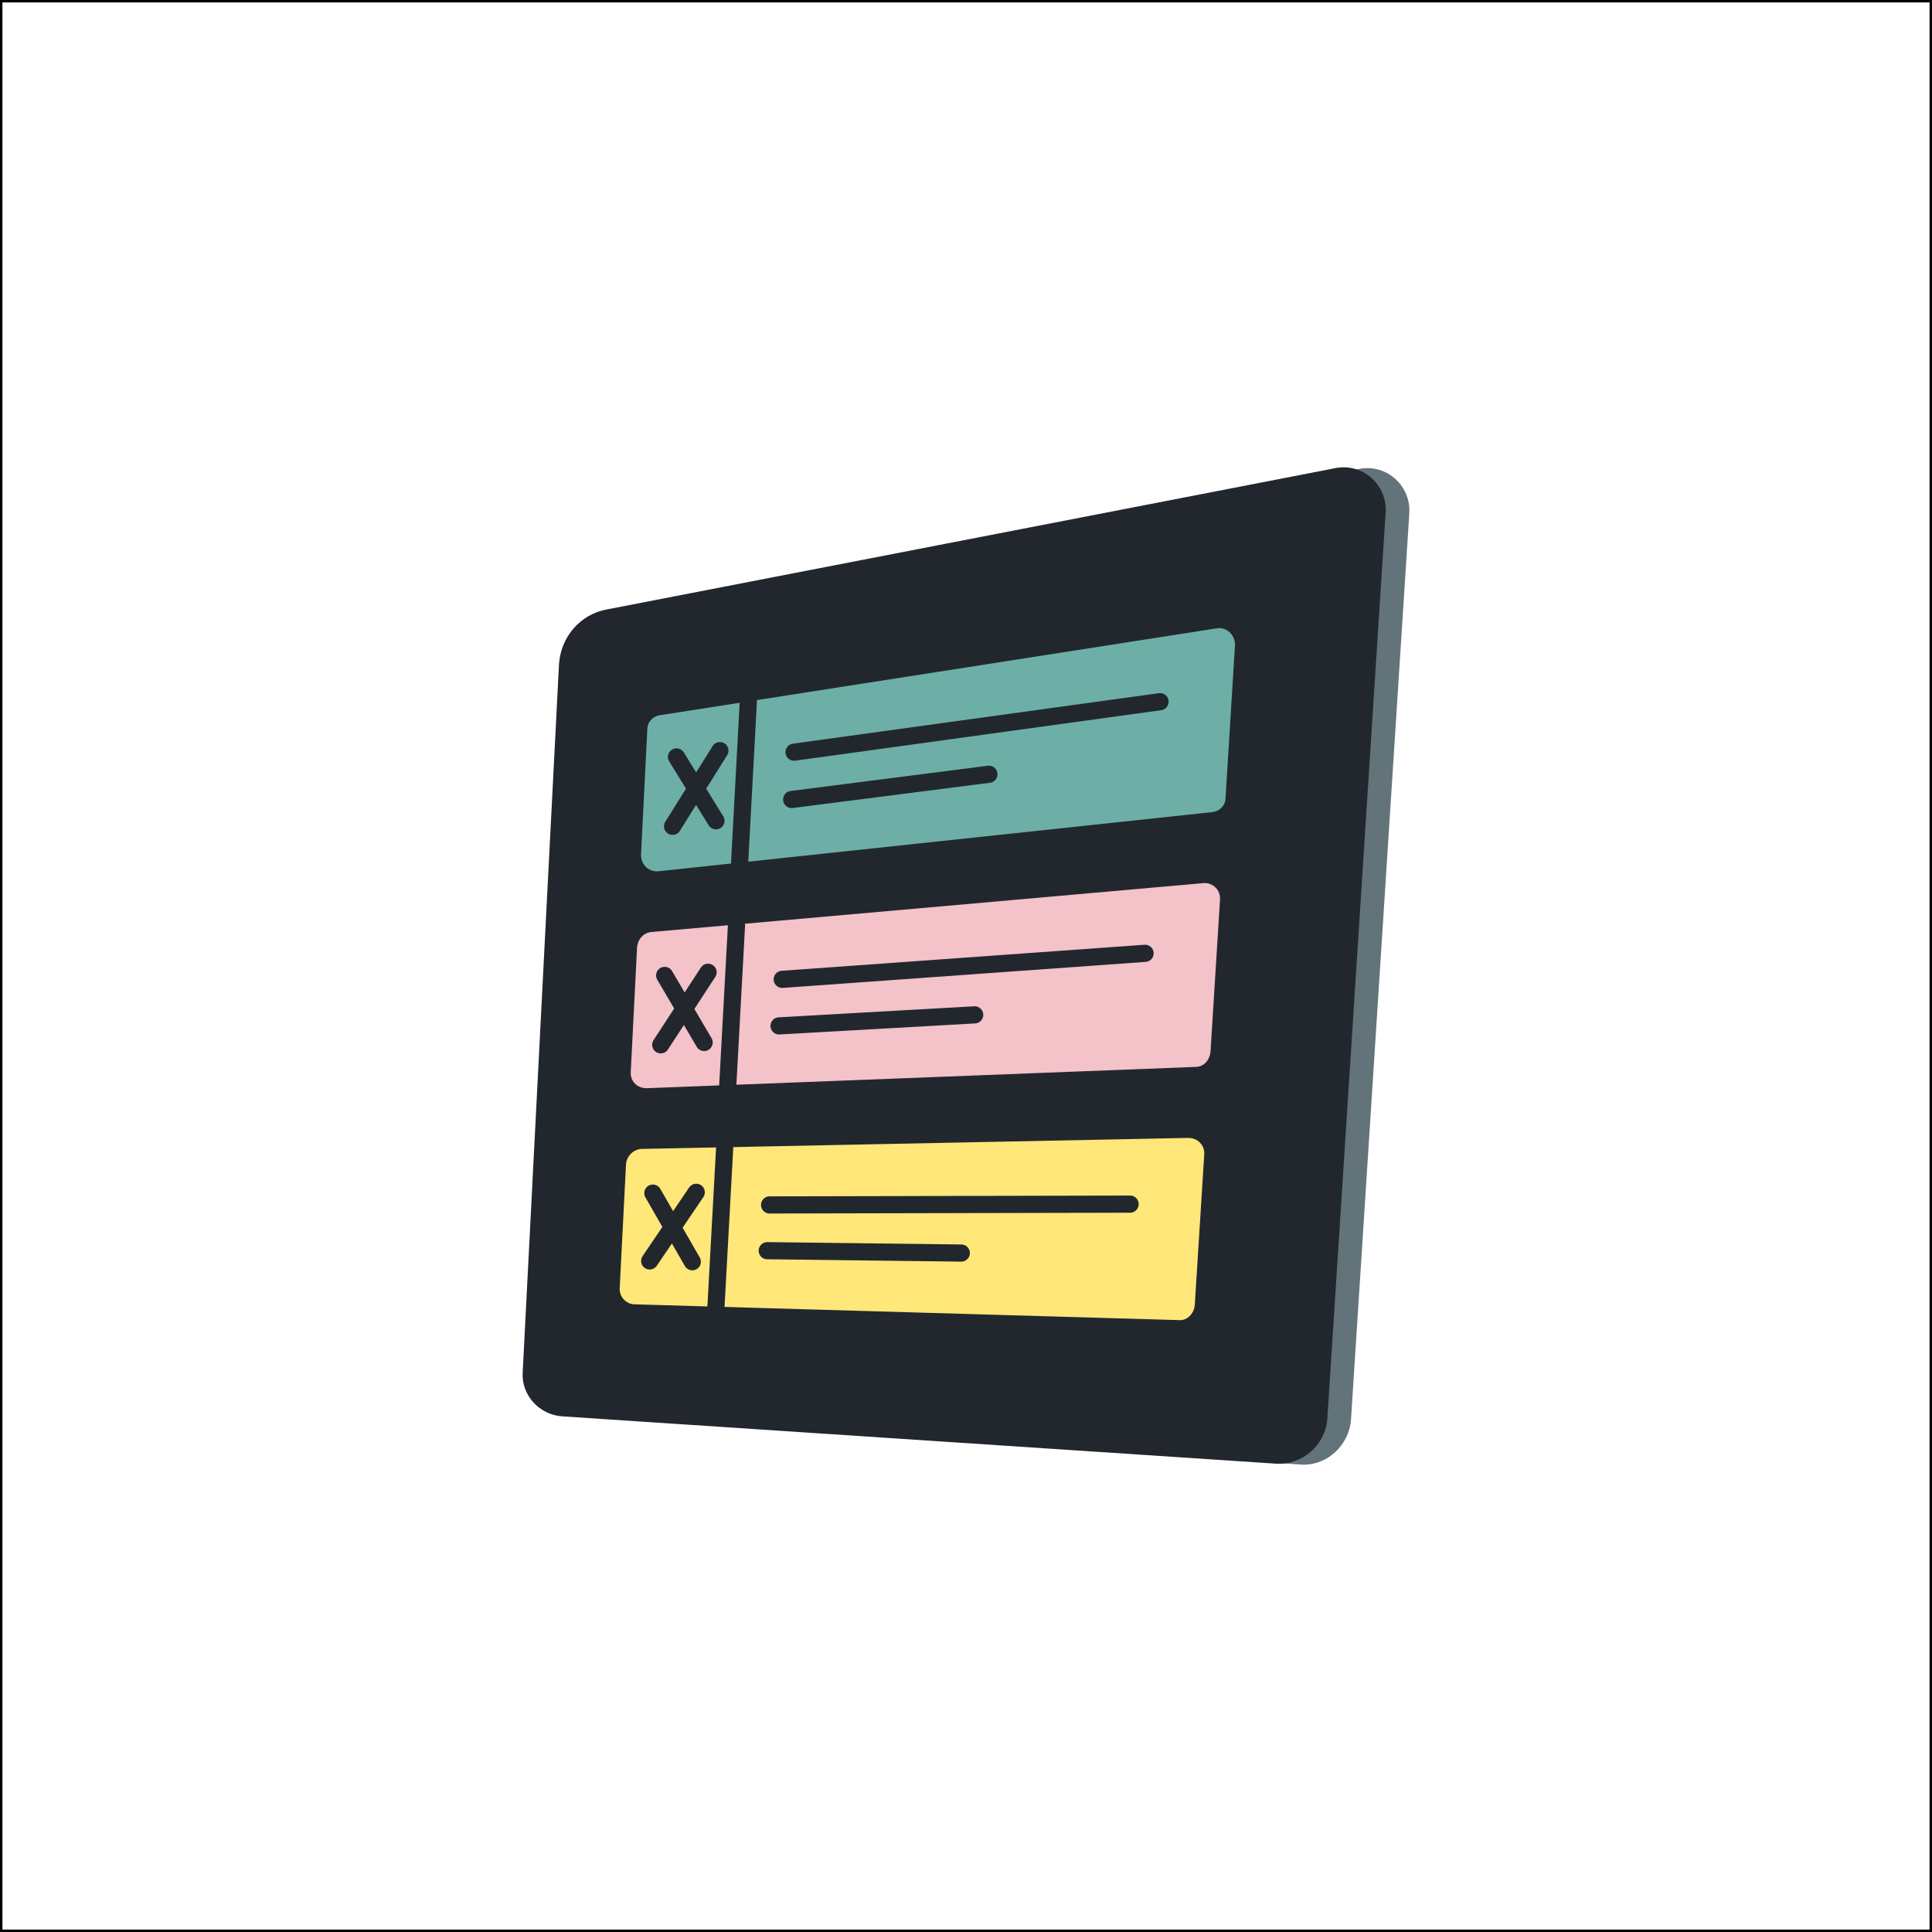 <svg width="800" height="800" viewBox="0 0 800 800" fill="none" xmlns="http://www.w3.org/2000/svg">
<path d="M538.172 606.409L242.569 586.811C233.096 586.157 225.584 577.992 226.237 568.519L241.262 275.528C241.915 264.096 250.081 254.624 261.187 252.664L562.67 194.196C574.102 191.91 584.228 201.056 583.574 212.488L559.404 588.117C558.424 598.896 548.951 607.389 538.172 606.409Z" fill="#63737A"/>
<path d="M528.374 606.079L232.77 586.481C223.297 585.827 215.785 577.661 216.438 568.189L231.463 275.198C232.116 263.766 240.282 254.294 251.388 252.334L552.871 193.866C564.303 191.58 574.429 200.726 573.776 212.158L549.605 587.787C548.625 598.566 539.152 606.732 528.374 606.079Z" fill="#22272E"/>
<path d="M501.917 336.281L272.62 360.779C268.7 361.105 265.434 358.165 265.434 353.919L268.047 301.984C268.047 299.045 270.333 296.432 273.599 296.105L503.876 260.175C507.796 259.522 511.389 262.788 511.389 267.035L507.469 330.402C507.469 333.341 505.183 335.954 501.917 336.281Z" fill="#6DAFA7"/>
<path d="M309.857 290.56L306.264 357.193" stroke="#22272E" stroke-width="7.106" stroke-miterlimit="10" stroke-linecap="round" stroke-linejoin="round"/>
<path d="M280.129 313.422L296.461 339.879" stroke="#22272E" stroke-width="7.106" stroke-miterlimit="10" stroke-linecap="round" stroke-linejoin="round"/>
<path d="M298.096 310.806L278.498 342.163" stroke="#22272E" stroke-width="7.106" stroke-miterlimit="10" stroke-linecap="round" stroke-linejoin="round"/>
<path d="M328.799 311.456L480.357 290.552" stroke="#22272E" stroke-width="7.106" stroke-miterlimit="10" stroke-linecap="round" stroke-linejoin="round"/>
<path d="M327.82 331.056L409.479 320.604" stroke="#22272E" stroke-width="7.106" stroke-miterlimit="10" stroke-linecap="round" stroke-linejoin="round"/>
<path d="M495.057 441.786L267.72 450.605C263.8 450.605 260.86 447.665 261.187 443.745L263.8 392.137C264.127 388.871 266.413 386.258 269.679 385.931L498.323 365.68C502.243 365.353 505.509 368.62 505.182 372.539L501.263 435.253C500.936 439.173 498.323 441.786 495.057 441.786Z" fill="#F4C2C9"/>
<path d="M304.956 383.315L301.363 449.296" stroke="#22272E" stroke-width="7.106" stroke-miterlimit="10" stroke-linecap="round" stroke-linejoin="round"/>
<path d="M275.23 403.901L291.562 431.665" stroke="#22272E" stroke-width="7.106" stroke-miterlimit="10" stroke-linecap="round" stroke-linejoin="round"/>
<path d="M293.196 402.587L273.598 432.637" stroke="#22272E" stroke-width="7.106" stroke-miterlimit="10" stroke-linecap="round" stroke-linejoin="round"/>
<path d="M323.902 405.526L474.154 394.747" stroke="#22272E" stroke-width="7.106" stroke-miterlimit="10" stroke-linecap="round" stroke-linejoin="round"/>
<path d="M322.596 424.802L403.601 420.229" stroke="#22272E" stroke-width="7.106" stroke-miterlimit="10" stroke-linecap="round" stroke-linejoin="round"/>
<path d="M488.196 546.629L262.819 540.096C259.226 540.096 256.286 536.83 256.613 533.237L259.226 481.956C259.552 478.689 262.166 476.076 265.432 475.75L492.116 471.177C495.709 471.177 498.975 474.116 498.649 478.036L494.729 540.423C494.402 544.016 491.463 546.956 488.196 546.629Z" fill="#FFE779"/>
<path d="M300.058 475.423L296.465 541.076" stroke="#22272E" stroke-width="7.106" stroke-miterlimit="10" stroke-linecap="round" stroke-linejoin="round"/>
<path d="M270.33 494.041L286.662 522.458" stroke="#22272E" stroke-width="7.106" stroke-miterlimit="10" stroke-linecap="round" stroke-linejoin="round"/>
<path d="M288.295 493.713L269.023 522.13" stroke="#22272E" stroke-width="7.106" stroke-miterlimit="10" stroke-linecap="round" stroke-linejoin="round"/>
<path d="M318.672 498.937L467.944 498.61" stroke="#22272E" stroke-width="7.106" stroke-miterlimit="10" stroke-linecap="round" stroke-linejoin="round"/>
<path d="M317.693 517.881L398.045 518.861" stroke="#22272E" stroke-width="7.106" stroke-miterlimit="10" stroke-linecap="round" stroke-linejoin="round"/>
<rect x="0.5" y="0.5" width="799" height="799" stroke="black"/>
</svg>
